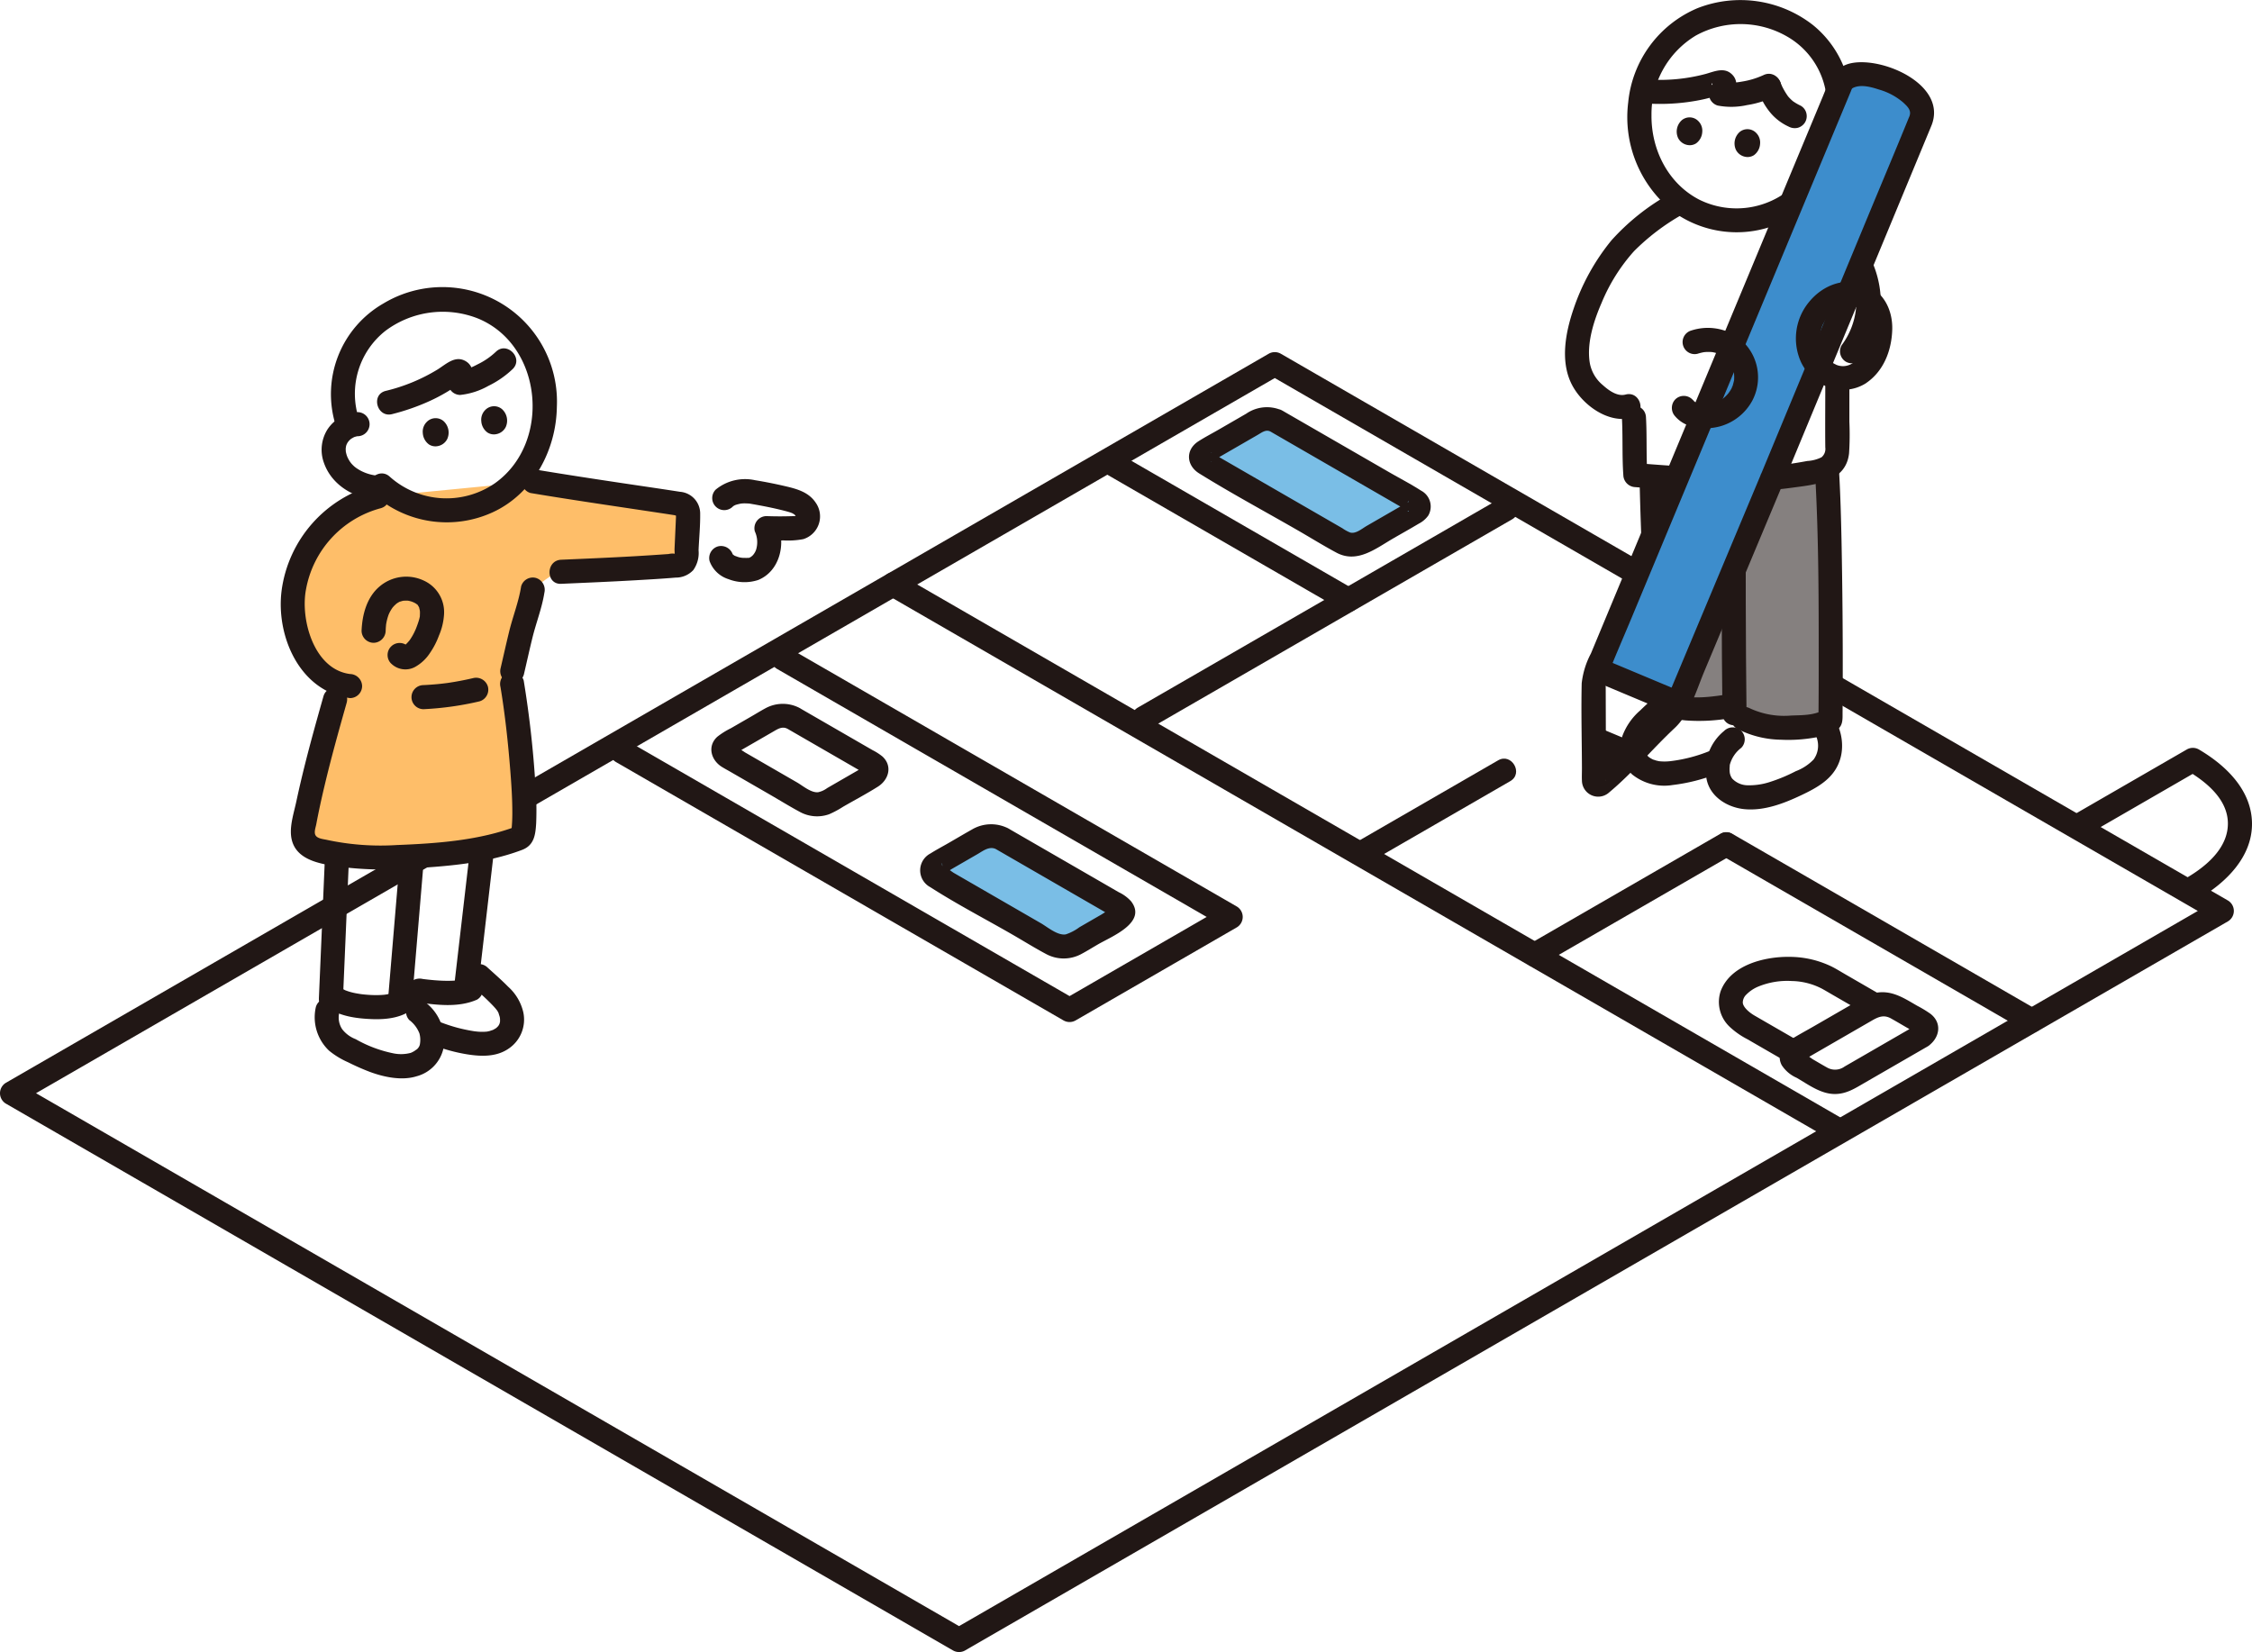 <svg xmlns="http://www.w3.org/2000/svg" width="373.982" height="274.361" viewBox="0 0 373.982 274.361"><defs><style>.a{fill:transparent;}.b{fill:#211715;}.c{fill:#7abee6;}.d{fill:#85807f;}.e{fill:#3d8dcc;}.f{fill:#febe69;}</style></defs><path class="a" d="M134,84.984a3.116,3.116,0,0,0-1.828-1.673,59.337,59.337,0,0,0-7.487-1.661c-1.026-.166-3.305-.043-4.411,1.068l-5.993,2.392a.479.479,0,0,1,.006.114c-.069,1.85-.227,4.922-.324,7.35a1.257,1.257,0,0,1-.052.311l5.866-.217c.4,1.346,2.428,2.159,4.834,1.951a3.969,3.969,0,0,0,2.8-2.562,5.9,5.9,0,0,0-.127-4.346c1.824.066,2.827.052,4.993-.012a1.812,1.812,0,0,0,1.886-1.569A2.317,2.317,0,0,0,134,84.984Z"/><path class="a" d="M158.209,271.753l1.06.612,209.716-121.08L211.7,60.475,1.983,181.555Q80.1,226.653,158.209,271.753Z"/><path class="b" d="M157.2,273.48l1.059.612a2.027,2.027,0,0,0,2.019,0l55.073-31.8,93.922-54.226,60.721-35.057a2.019,2.019,0,0,0,0-3.454L247.589,78.888l-34.882-20.14a2.027,2.027,0,0,0-2.019,0l-81.979,47.331L47.047,153.227.973,179.828a2.019,2.019,0,0,0,0,3.453l121.933,70.4,34.294,19.8c2.233,1.289,4.25-2.166,2.019-3.454l-121.933-70.4-34.294-19.8v3.453l81.98-47.33L166.633,88.8l46.074-26.6h-2.019l122.405,70.671,34.882,20.139v-3.454L262.55,210.426l-79.779,46.06-24.512,14.152h2.019l-1.059-.612C156.985,268.736,154.969,272.192,157.2,273.48Z"/><path class="c" d="M166.409,139.294l19.315,11.152a1.118,1.118,0,0,1,0,2.117l-7.256,4.189a4.05,4.05,0,0,1-3.667,0L155.486,145.6a1.117,1.117,0,0,1,0-2.117l7.256-4.19A4.057,4.057,0,0,1,166.409,139.294Z"/><path class="c" d="M211.956,69.922l23.028,13.3a.948.948,0,0,1,0,1.8l-8.822,5.093a3.434,3.434,0,0,1-3.112,0l-23.029-13.3a.949.949,0,0,1,0-1.8l8.822-5.093A3.436,3.436,0,0,1,211.956,69.922Z"/><path class="b" d="M129.085,111.111l58.231,33.62,16.065,9.275v-3.454L176.61,166.008h2.019l-58.025-33.5-16.271-9.394c-2.233-1.289-4.25,2.166-2.019,3.454l58.005,33.489,16.291,9.406a2.027,2.027,0,0,0,2.019,0L205.4,154.006a2.019,2.019,0,0,0,0-3.454l-58.232-33.62L131.1,107.657c-2.233-1.289-4.25,2.166-2.019,3.454Z"/><path class="b" d="M285.673,141.94q19.893,11.47,39.773,22.962l10.963,6.334c2.233,1.29,4.25-2.165,2.019-3.454q-20.365-11.765-40.733-23.525l-10-5.771c-2.234-1.288-4.251,2.167-2.019,3.454Z"/><path class="b" d="M227.436,143.218l23.373-13.494c2.229-1.287.217-4.745-2.019-3.454l-23.373,13.494c-2.228,1.287-.216,4.745,2.019,3.454Z"/><path class="b" d="M147.277,98.775l23.87,13.781,33.513,19.349,37,21.364,34.4,19.859,25.3,14.606,2.2,1.27c2.233,1.289,4.25-2.166,2.019-3.454l-23.871-13.782L248.194,152.42l-37-21.365-34.4-19.859L151.5,96.591l-2.2-1.27c-2.234-1.29-4.25,2.166-2.019,3.454Z"/><path class="b" d="M255.877,160.3q15.908-9.18,31.815-18.36c2.228-1.287.216-4.744-2.019-3.454q-15.908,9.182-31.815,18.36c-2.229,1.287-.217,4.745,2.019,3.454Z"/><path class="b" d="M249.1,82.79,200.929,110.6l-11.958,6.9c-2.229,1.287-.217,4.744,2.019,3.454l48.171-27.812,11.958-6.9c2.229-1.287.217-4.745-2.019-3.454Z"/><path class="b" d="M318.1,170.322l-7.617,4.4-4.165,2.405a2.674,2.674,0,0,1-2.875.176c-.781-.431-1.547-.893-2.319-1.339-.4-.232-1.265-.985-1.737-1-.022,0-.076-.078-.094-.072v.647q-.255.9.084.58c.015,0,.028-.023.042-.024.1-.008.26-.15.345-.2l1.55-.895,9.474-5.469c1.085-.627,2.01-1.08,3.246-.392.866.483,1.719.992,2.577,1.488.394.227.792.448,1.181.682a1.359,1.359,0,0,0,.271.156c.547.163.5-1.447.037-1.139-2.129,1.424-.129,4.891,2.019,3.454,1.963-1.313,2.5-3.83.474-5.409a18.951,18.951,0,0,0-2.22-1.346c-2.3-1.33-4.383-2.741-7.21-2.073a15.8,15.8,0,0,0-3.908,2l-5.974,3.449c-1.287.743-2.608,1.447-3.869,2.233-1.445.9-2.4,2.593-1.532,4.252a5.65,5.65,0,0,0,2.484,2.107c1.967,1.136,4,2.7,6.364,2.693,1.918-.005,3.353-.955,4.932-1.866l10.459-6.039C322.343,172.489,320.331,169.032,318.1,170.322Z"/><path class="b" d="M298.834,172.968,293.689,170c-.779-.45-1.562-.9-2.338-1.351-.9-.528-1.871-1.381-1.933-2.125a1.845,1.845,0,0,1,.587-1.346A5.964,5.964,0,0,1,292,163.84a12.679,12.679,0,0,1,5.576-.918,11.288,11.288,0,0,1,5.088,1.325c.558.313,1.108.64,1.661.96l5.959,3.44c2.233,1.289,4.25-2.166,2.019-3.454l-5.881-3.4c-.741-.427-1.472-.887-2.237-1.271a16.1,16.1,0,0,0-6.927-1.613c-4.185-.076-9.893,1.324-11.522,5.717a5.66,5.66,0,0,0,1.443,5.839,12.75,12.75,0,0,0,2.98,2.109l6.658,3.844c2.234,1.289,4.25-2.166,2.019-3.454Z"/><path class="b" d="M210.946,71.649l20.278,11.707,2.026,1.17a2.937,2.937,0,0,0,.558.322c.335.093-.026.291-.108-.2V83.584c.079-.477.448-.3.112-.2a2.456,2.456,0,0,0-.452.261l-1.929,1.114-4.479,2.586c-.746.43-1.795,1.355-2.73,1.094a6.174,6.174,0,0,1-1.3-.712l-16.736-9.662-3.7-2.137c-.36-.208-.715-.439-1.086-.627-.529-.268-.153-.27-.095.084v1.063c-.055.333-.455.364.083.091.376-.191.737-.426,1.1-.637l3.378-1.95,3.053-1.762c.6-.349,1.284-.9,2.025-.538,2.309,1.113,4.34-2.335,2.019-3.454a6.035,6.035,0,0,0-6,.5l-4.6,2.659c-1.111.642-2.267,1.238-3.346,1.932-2.185,1.407-2.02,4,.121,5.329,5.422,3.366,11.081,6.4,16.608,9.588,2.061,1.191,4.1,2.457,6.2,3.579,3.449,1.841,6.533-.7,9.424-2.369,1.422-.821,2.859-1.62,4.267-2.464A4.326,4.326,0,0,0,237.2,85.6a2.979,2.979,0,0,0-1.2-4.115c-1.721-1.108-3.567-2.059-5.338-3.082L212.965,68.195C210.732,66.905,208.715,70.36,210.946,71.649Z"/><path class="b" d="M165.4,141.021l11.486,6.632,6.555,3.784c.3.176.9.7,1.262.729.418.036.416-1.36-.008-1.318-.079.008-.183.119-.257.148a11.437,11.437,0,0,0-1.417.818l-3.774,2.179a7.882,7.882,0,0,1-2.253,1.179c-1.356.239-3.045-1.222-4.12-1.842L158.4,144.97c-.312-.179-1.452-1.108-1.821-1.051-.261.04-.079-1.708-.079.623,0,1.348-.163.593.2.556.379-.039.993-.574,1.318-.761l4.316-2.492c.917-.529,1.957-1.38,3.074-.824,2.3,1.145,4.326-2.3,2.019-3.453a6.252,6.252,0,0,0-6.01.187c-1.288.722-2.557,1.476-3.835,2.214-1.019.588-2.07,1.141-3.064,1.769a3.158,3.158,0,0,0-.02,5.6c4.431,2.852,9.179,5.3,13.742,7.934,1.823,1.053,3.623,2.177,5.482,3.165a6.147,6.147,0,0,0,5.772.041c.979-.512,1.922-1.11,2.878-1.662,2.271-1.311,8.185-3.635,5.456-7.143a6.469,6.469,0,0,0-2.038-1.5l-3-1.735-15.359-8.867C165.185,136.278,163.168,139.733,165.4,141.021Z"/><path class="b" d="M130.736,121.009l9.365,5.406,2.441,1.41c.213.123,1.007.769,1.26.727.024,0,.167-1.346-.028-1.371-.155-.02-.6.346-.732.423l-2.808,1.621-2.877,1.661a3.857,3.857,0,0,1-1.506.683c-1.172.112-2.548-1.085-3.488-1.628l-6.017-3.474-2.656-1.533a11.78,11.78,0,0,0-1.655-.956c-.054-.02-.107-.085-.164-.095-.488-.08.062,1.4-.035,1.407a2.106,2.106,0,0,0,.546-.315l2.954-1.7,3.182-1.838c.689-.4,1.394-.834,2.218-.423,2.3,1.145,4.326-2.3,2.019-3.454a6.013,6.013,0,0,0-5.588.038c-.79.421-1.555.9-2.33,1.346l-3.455,1.994a12.686,12.686,0,0,0-2.26,1.416c-1.695,1.548-1.051,3.858.719,4.982.477.3.982.567,1.47.849l6.594,3.806c1.639.947,3.258,1.95,4.926,2.845a5.944,5.944,0,0,0,4.853.39,15.929,15.929,0,0,0,2.324-1.246c1.923-1.11,3.906-2.155,5.785-3.34,1.8-1.134,2.463-3.419.758-5a8.776,8.776,0,0,0-1.625-1.049l-12.171-7.027C130.522,116.265,128.505,119.721,130.736,121.009Z"/><path class="b" d="M365.168,149.226c4.5-2.647,8.9-6.948,8.813-12.555-.087-5.506-4.374-9.586-8.813-12.2a2.02,2.02,0,0,0-2.019,0L344.7,135.123c-2.229,1.287-.217,4.745,2.019,3.454l18.445-10.65h-2.019c3.146,1.851,6.773,4.734,6.832,8.744.06,4.144-3.577,7.184-6.832,9.1-2.216,1.306-.206,4.765,2.019,3.454Z"/><path class="b" d="M183.852,78.816l39.057,22.549c2.233,1.29,4.25-2.165,2.019-3.453l-39.057-22.55c-2.233-1.289-4.25,2.166-2.019,3.454Z"/><path class="a" d="M293.714,120.683a12.09,12.09,0,0,1-6.873-3.346c-3.615.541-7.648.7-10.2-.554-1.311,1.169-4.174,3.7-4.826,4.9a4.79,4.79,0,0,0-.329,4.278,4.645,4.645,0,0,0,3.243,2.342,10.691,10.691,0,0,0,4.113-.088,27.555,27.555,0,0,0,5.982-1.717l.576-.232a2.916,2.916,0,0,0-.086.327,6.264,6.264,0,0,0,.188,2.887,4.4,4.4,0,0,0,2.685,2.529,8.453,8.453,0,0,0,4.7.163,25.348,25.348,0,0,0,6.641-2.524,7.75,7.75,0,0,0,3.55-2.8,5.762,5.762,0,0,0,.691-4.321,6.45,6.45,0,0,0-1.09-2.386,11.1,11.1,0,0,1-2.165.463A28.8,28.8,0,0,1,293.714,120.683Z"/><path class="b" d="M275.544,115.078c-1.061.959-2.136,1.9-3.158,2.9a10.449,10.449,0,0,0-2.924,4.147,6.09,6.09,0,0,0,1.562,6.47,8.512,8.512,0,0,0,6.731,1.777,29.723,29.723,0,0,0,7.6-1.951,2.062,2.062,0,0,0,1.4-2.46,2.013,2.013,0,0,0-2.46-1.4,25.174,25.174,0,0,1-6.9,1.847,8.465,8.465,0,0,1-1.942,0c.13.021-.357-.085-.379-.091-.073-.019-.76-.26-.458-.129a5.5,5.5,0,0,1-.693-.384c-.194-.136-.216-.15-.065-.044-.1-.085-.193-.175-.284-.269-.153-.178-.173-.193-.058-.046a3.527,3.527,0,0,1-.207-.331q-.156-.306-.049-.087a3.7,3.7,0,0,1-.113-.4q-.072-.364-.015-.089c-.008-.14-.01-.281,0-.421q.033-.37-.009-.1c.024-.141.052-.28.087-.419a2.581,2.581,0,0,1,.44-1.077c.074-.118.405-.5.029-.063.088-.1.173-.211.262-.314.275-.316.565-.619.859-.917,1.145-1.161,2.374-2.234,3.582-3.327a2,2,0,0,0-2.828-2.828Z"/><path class="b" d="M286.341,121.37a8.3,8.3,0,0,0-2.941,7.99c.571,2.987,3.5,4.767,6.346,5.025,3.257.3,6.535-.97,9.418-2.339,2.923-1.388,5.694-2.96,6.529-6.345.763-3.089-.5-7.232-3.678-8.434a2.017,2.017,0,0,0-2.46,1.4,2.044,2.044,0,0,0,1.4,2.46c-.364-.137.049.1.164.244.015.02.21.343.248.412a4.093,4.093,0,0,1,.477,1.278,3.888,3.888,0,0,1-.663,3.071,8.053,8.053,0,0,1-2.962,1.942A27.08,27.08,0,0,1,294,129.84a11.053,11.053,0,0,1-3.954.568,3.569,3.569,0,0,1-2.393-1.114,2.307,2.307,0,0,1-.4-1,6.074,6.074,0,0,1-.03-.648c0-.1.065-.786.015-.526a5.194,5.194,0,0,1,1.927-2.925,2.017,2.017,0,0,0,0-2.828,2.041,2.041,0,0,0-2.828,0Z"/><path class="d" d="M292.835,79.5q-.543.037-1.1.068a136.869,136.869,0,0,1-17.471-.451c.008.2.01.311.01.311.184,9,1.092,29.476,1.5,36.829,2.425,1.822,7.01,1.689,11.067,1.082,4.167,3.964,8.759,3.738,13.674,3.266a8.922,8.922,0,0,0,3.458-1.053c.123-9.827.014-31.99-.591-41.621A70.678,70.678,0,0,1,292.835,79.5Z"/><path class="a" d="M278.325,33.92c-4.027,2.416-7.743,5.1-10.271,8.668a34.661,34.661,0,0,0-5.687,12.4c-.536,2.539-.776,5.354.288,7.657a9.182,9.182,0,0,0,2.948,3.408c1.649,1.239,3.7,2.17,5.55,1.1.513,4.461.131,7.876.428,11.746a153.523,153.523,0,0,0,20.155.667,68.827,68.827,0,0,0,10.557-1.4,3.543,3.543,0,0,0,2.826-3.465V60.981c4.7-4.1,6.348-9.926,4.537-15.115a20.859,20.859,0,0,0-2.335-4.949,16.4,16.4,0,0,0-2.652-2.968,19.229,19.229,0,0,0-6.9-3.612Z"/><path class="a" d="M304.678,22.113a15,15,0,0,0-5.434-16.845C292.216.275,282.283.962,276.508,7.531c-5.739,6.53-5.638,17.271.089,23.752a15.691,15.691,0,0,0,22.5,1.186"/><path class="a" d="M304.742,12.9a14.687,14.687,0,0,0-5.5-7.635C292.216.275,282.283.962,276.508,7.531a17.138,17.138,0,0,0-3.794,7.593,30.2,30.2,0,0,0,12.774-1.452.85.85,0,0,1,.68.059c.5.28-.1,1.368-.385,1.865,1.757.5,6.038-.3,7.974-1.344,1.072,2.673,2.16,4.049,4.28,5.041l6.641,2.82A15.059,15.059,0,0,0,304.742,12.9Z"/><path class="b" d="M285.9,81.181c0,12.45-.009,24.9.141,37.351.031,2.572,4.031,2.579,4,0-.15-12.449-.141-24.9-.141-37.351,0-2.574-4-2.578-4,0Z"/><path class="b" d="M272.275,79.426c.135,6.463.408,12.924.681,19.383q.214,5.115.456,10.23.1,2.117.205,4.231a12.584,12.584,0,0,0,.329,3.755c.781,1.941,4.191,2.432,5.976,2.617a30.194,30.194,0,0,0,7.443-.375,2.013,2.013,0,0,0,1.4-2.46,2.052,2.052,0,0,0-2.46-1.4c-2.962.429-6.915.951-9.519-.882l.991,1.727c-.675-12.263-1.243-24.551-1.5-36.829-.054-2.571-4.054-2.579-4,0Z"/><path class="b" d="M288.578,121.081a16.4,16.4,0,0,0,7.152,1.767,25.406,25.406,0,0,0,6.859-.6,6.758,6.758,0,0,0,2.6-1.126c.907-.75.792-1.8.8-2.859q.024-2.41.028-4.822.03-11.788-.2-23.577c-.082-3.807-.18-7.617-.4-11.42-.147-2.559-4.148-2.576-4,0,.635,11.02.613,22.1.607,33.132,0,2.658-.012,5.317-.045,7.975l.991-1.727c-1.624,1-3.667.936-5.52,1.009a13.467,13.467,0,0,1-6.847-1.2c-2.285-1.176-4.311,2.274-2.019,3.454Z"/><path class="b" d="M297.237,36.265a14.72,14.72,0,0,1,9.855,8.433,12.271,12.271,0,0,1-1.261,12.642,2.017,2.017,0,0,0,.718,2.737,2.044,2.044,0,0,0,2.736-.718,16.324,16.324,0,0,0,3.032-8.045,16.99,16.99,0,0,0-1.622-8.285A18.66,18.66,0,0,0,298.3,32.408c-2.486-.678-3.548,3.179-1.063,3.857Z"/><path class="b" d="M277.316,32.193a37.563,37.563,0,0,0-9.706,7.72,36.293,36.293,0,0,0-6.275,11.333c-1.323,3.85-2.251,8.578-.407,12.411,1.676,3.485,6.107,6.776,10.089,5.725,2.487-.655,1.432-4.515-1.063-3.857-1.389.367-2.815-.7-3.8-1.587A6.184,6.184,0,0,1,264,60.206c-.513-3.272.691-6.968,1.979-9.928a29.888,29.888,0,0,1,5.392-8.58,36.924,36.924,0,0,1,7.968-6.051c2.2-1.329.193-4.789-2.019-3.454Z"/><path class="b" d="M269.34,69.276c.184,3.206.016,6.42.241,9.623a2.061,2.061,0,0,0,2,2c8.637.7,17.325,1.28,25.948.105,3.821-.521,9-.884,9.538-5.708a47.739,47.739,0,0,0,.052-5.256V63.891c0-2.574-4-2.578-4,0,0,3.468-.036,6.939,0,10.407a1.8,1.8,0,0,1-.632,1.646,6.145,6.145,0,0,1-2.364.615c-1.039.194-2.081.37-3.128.515a80.429,80.429,0,0,1-13.073.576c-4.123-.1-8.232-.42-12.341-.751l2,2c-.225-3.2-.057-6.417-.241-9.623-.147-2.559-4.148-2.576-4,0Z"/><path class="b" d="M306.607,22.644a17.12,17.12,0,0,0-5.566-18.509,19.574,19.574,0,0,0-19.126-2.784,18.949,18.949,0,0,0-11.522,15.634,19.93,19.93,0,0,0,7.844,18.435,17.973,17.973,0,0,0,22.276-1.537c1.887-1.759-.946-4.583-2.829-2.829a13.956,13.956,0,0,1-15.5,2.1c-5.2-2.69-8-8.35-7.926-14.08A15.22,15.22,0,0,1,281.6,5.917a15.452,15.452,0,0,1,15.127.12,13.152,13.152,0,0,1,6.019,15.544c-.786,2.458,3.074,3.51,3.857,1.063Z"/><path class="b" d="M303.005,24.433c.448.031-.355-.108.045,0,.141.039.283.067.423.111.092.03.183.063.274.1l-.211-.083c.086-.014.3.159.384.211s.164.105.243.161l-.172-.135a1.374,1.374,0,0,1,.326.3,1.546,1.546,0,0,1,.294.326c-.211-.43-.042-.034.023.074a1.21,1.21,0,0,1,.206.388c-.1-.254-.117-.276-.04-.068l.043.141a1.339,1.339,0,0,1,.1.435c.056-.482-.021-.064-.018.079s-.011.308-.016.463c-.014.449.1-.318-.018.083-.042.151-.07.3-.116.456-.016.055-.226.609-.116.355s-.111.213-.139.265q-.114.211-.243.413c-.032.049-.332.465-.168.255s-.165.183-.2.225c-.108.116-.22.228-.338.336-.041.038-.426.35-.229.2s-.231.154-.279.186c-.144.093-.289.182-.438.266s-.3.165-.456.242c-.054.026-.537.233-.314.147s-.274.095-.329.114c-.165.056-.33.107-.5.154-.334.093-.669.151-1.007.223-.15.024-.112.02.111-.012-.083.01-.167.018-.251.024-.193.017-.387.025-.581.03a2,2,0,0,0,0,4c3.967-.1,7.918-2.26,9.262-6.138a6.285,6.285,0,0,0-.587-5.468,6.421,6.421,0,0,0-4.964-2.858,2.01,2.01,0,0,0-2,2,2.048,2.048,0,0,0,2,2Z"/><path class="b" d="M282.687,21.927a2.5,2.5,0,0,1-1.019,1.881,1.946,1.946,0,0,1-1.43.271,2.179,2.179,0,0,1-1.574-1.186,2.551,2.551,0,0,1,.63-2.934,2.019,2.019,0,0,1,2.744.152A2.247,2.247,0,0,1,282.687,21.927Z"/><path class="b" d="M292.291,23.888a2.5,2.5,0,0,1-1.019,1.882,1.946,1.946,0,0,1-1.431.27,2.178,2.178,0,0,1-1.574-1.185,2.55,2.55,0,0,1,.631-2.934,2.017,2.017,0,0,1,2.743.151A2.249,2.249,0,0,1,292.291,23.888Z"/><path class="b" d="M291.871,14.912a20.487,20.487,0,0,0,1,2.17,11.255,11.255,0,0,0,1.228,1.75,8.684,8.684,0,0,0,2.926,2.188,2.153,2.153,0,0,0,1.541.2,2.046,2.046,0,0,0,1.2-.919,2.02,2.02,0,0,0,.2-1.542,1.966,1.966,0,0,0-.919-1.2,8.33,8.33,0,0,1-1.512-.906l.405.312a6.9,6.9,0,0,1-1.22-1.23l.313.4A11.852,11.852,0,0,1,295.62,13.6l.2.478c-.032-.075-.063-.15-.094-.225a2.206,2.206,0,0,0-.919-1.2,2.044,2.044,0,0,0-1.541-.2,2.017,2.017,0,0,0-1.195.919,1.929,1.929,0,0,0-.2,1.541Z"/><path class="b" d="M292.79,12.5a13.575,13.575,0,0,1-3.449,1.04,12.223,12.223,0,0,1-1.706.2,4.437,4.437,0,0,1-1.32-.068l1.195,2.938c.709-1.267,1.365-2.951.19-4.183-1.3-1.366-2.976-.556-4.476-.141a29.487,29.487,0,0,1-9.572.914c-2.572-.142-2.564,3.858,0,4a34.477,34.477,0,0,0,6.511-.233c1.036-.139,2.064-.314,3.081-.555q.7-.166,1.391-.367.435-.128.865-.267c.116-.037.232-.075.346-.115q.447-.135-.21,0l-.882-.514.117.107-.514-.883c-.286-.7.139-.561,0-.352-.115.176-.2.386-.3.57a2.022,2.022,0,0,0,1.195,2.938,12.024,12.024,0,0,0,4.882-.079,15.626,15.626,0,0,0,4.676-1.491c2.278-1.2.259-4.654-2.019-3.454Z"/><path class="a" d="M294.27,79.533l24.785-59.774c.706-1.684-.432-3.085-1.771-4.326a15,15,0,0,0-7.316-3.065c-1.818-.166-3.62.088-4.326,1.771l-40.7,97.771a3.539,3.539,0,0,0-.272,1.51l.045,16.3a.66.66,0,0,0,1.1.463c3.634-3.3,7.805-7.881,11.458-11.226a4.713,4.713,0,0,0,1.171-1.65Z"/><path class="e" d="M307.911,12.425a2.861,2.861,0,0,0-2.269,1.714l-40.4,97.035,13.415,5.62,15.61-37.261,24.785-59.774c.706-1.684-.432-3.085-1.771-4.326a15,15,0,0,0-7.316-3.065A7.466,7.466,0,0,0,307.911,12.425Z"/><path class="b" d="M264.707,128.439l-.016-5.792,6.2,2.6c-1.735,1.753-3.458,3.474-5.074,4.942a.66.66,0,0,1-1.1-.463Z"/><path class="b" d="M271.1,123.181l-5.5-2.3a2.005,2.005,0,0,0-1.541.2,2,2,0,0,0-.717,2.736l.312.405a2,2,0,0,0,.883.514l5.5,2.3a2,2,0,0,0,1.542-.2,2,2,0,0,0,.717-2.737l-.313-.4a1.992,1.992,0,0,0-.882-.515Z"/><path class="b" d="M296.2,80.065l7.854-18.94L317.165,29.5l3.558-8.582c2.791-6.732-7.865-11.489-13.226-10.44-3.013.589-3.791,3.148-4.8,5.575l-3.577,8.592-12.031,28.9-13.61,32.69L264.2,108.524a13.768,13.768,0,0,0-1.532,4.941c-.11,4.714.026,9.446.039,14.161,0,.675-.033,1.36,0,2.034a2.7,2.7,0,0,0,4.52,1.939c3.889-3.244,7.179-7.229,10.876-10.688,2.547-2.382,3.6-6.254,4.923-9.411L295.3,82.2l.894-2.133a2.011,2.011,0,0,0-1.4-2.46,2.051,2.051,0,0,0-2.46,1.4l-6.854,16.36-8.615,20.563c-.611,1.46-1.5,2.049-2.778,3.287-1.658,1.6-3.271,3.258-4.9,4.9q-1.138,1.147-2.289,2.283-.594.582-1.2,1.156l-.442.418c-.145.137-.29.272-.437.407-.189.158-.195.177-.016.056h1.063l.043.019.718.718c.129.178.03.817.068.318.017-.218,0-.446,0-.665l-.007-2.432-.018-6.794-.015-5.444a4.641,4.641,0,0,1,.249-1.828c1.315-3.339,2.761-6.632,4.14-9.944l8.824-21.195L290.66,55.291l9.853-23.668L306.725,16.7l.647-1.554a3.828,3.828,0,0,1,.156-.374c.014-.026.019-.06.035-.085-.126.187,0,0,.12-.067,1.307-.668,3.043-.177,4.358.252a10.637,10.637,0,0,1,3.981,2.118c.7.654,1.435,1.29,1.087,2.277-.049.141-.116.277-.172.416-2.168,5.325-4.405,10.623-6.607,15.934L299.794,61.028l-7.086,17.089-.367.885a2.012,2.012,0,0,0,1.4,2.46A2.051,2.051,0,0,0,296.2,80.065Z"/><path class="b" d="M265.853,113.58l12.456,5.218a2,2,0,0,0,2.46-1.4,2.063,2.063,0,0,0-1.4-2.46l-12.456-5.218a2,2,0,0,0-2.46,1.4,2.063,2.063,0,0,0,1.4,2.46Z"/><path class="a" d="M308.722,62c2.156-1.345,3.053-3.617,3.405-6.028.395-2.7-.068-6.145-4-7.128a5.606,5.606,0,0,0-4.1.764,7.68,7.68,0,0,0-3.773,7.45c.266,3.2,3.288,6.143,6.47,5.678A5.151,5.151,0,0,0,308.722,62Z"/><path class="b" d="M309.732,63.73c3.041-1.967,4.407-5.48,4.506-9,.084-3.037-1.258-6.02-4.146-7.293-3.516-1.55-7.306-.188-9.672,2.716a9.5,9.5,0,0,0-1.324,10c1.895,3.972,6.737,5.9,10.636,3.577,2.21-1.315.2-4.774-2.019-3.454a2.862,2.862,0,0,1-2.906.244c.323.126-.055-.036-.132-.077-.142-.075-.282-.156-.417-.242-.109-.07-.218-.143-.321-.22.242.181-.017-.02-.052-.054-.238-.23-.471-.452-.688-.7-.033-.038-.213-.3-.05-.064-.113-.164-.222-.329-.322-.5a3.489,3.489,0,0,1-.521-1.353c-.028-.126-.056-.258-.073-.387.047.367.01-.08,0-.17a9,9,0,0,1,.01-1.1c.01-.128.02-.259.038-.386-.053.377.017-.03.037-.123a7.244,7.244,0,0,1,.217-.8c.038-.116.08-.231.124-.344-.135.347.012-.021.058-.105.161-.3.332-.579.51-.866.032-.051.224-.3.018-.041.077-.1.159-.194.241-.287a8.662,8.662,0,0,1,.673-.682,5.111,5.111,0,0,1,1.346-.946c.329-.169-.391.1.217-.092.135-.042.269-.085.406-.12-.048.012.617-.128.341-.083s.357-.029.324-.027c.242-.012.481,0,.722.01-.429-.015-.128-.026.007.009.19.049.379.1.566.159.083.027.48.186.155.043.112.049.222.1.329.162s.206.114.305.177c0,0,.447.322.212.136s.168.16.169.162c.076.073.145.156.221.228.251.238.032.028-.018-.043.089.124.174.251.252.383.065.109.12.222.18.333s.144.432.009.008c.069.216.144.427.2.649.034.135.136.83.078.287.027.251.049.5.056.755.008.275,0,.551-.013.827-.009.141-.117.995-.026.417a13.476,13.476,0,0,1-.452,2.014,5.307,5.307,0,0,1-2.034,2.819A2.044,2.044,0,0,0,307,63.012,2.022,2.022,0,0,0,309.732,63.73Z"/><path class="a" d="M281.44,56.8c7.44-2.29,11.964,6.92,5.395,11.357-1.96,1.193-5.565,1.547-7.2-.423"/><path class="b" d="M281.972,58.73c.232-.069.465-.133.7-.184.092-.02.184-.038.276-.055l.136-.023c.18-.028.181-.028,0,0l-.132.019c.088-.009.177-.017.266-.024s.174-.011.262-.014c.212-.007.426,0,.638.007.1.006.209.025.311.025.28,0-.519-.1-.107-.013.176.036.352.068.526.114s.339.095.5.154a1.245,1.245,0,0,0,.217.081c-.462-.057-.228-.1-.008.009.306.152.572.353.865.524.223.131-.379-.342-.1-.075.053.051.114.1.168.145.151.134.3.276.432.424.081.087.285.255.32.375-.059-.2-.237-.335-.116-.142.048.078.1.151.152.227.088.138.172.279.249.423.043.08.081.163.124.243.205.386-.087-.266-.026-.078a10.3,10.3,0,0,1,.3.991c.017.077.123.376.078.432.03-.037-.043-.533-.029-.149,0,.11.015.22.018.331,0,.166,0,.333-.008.5,0,.092-.022.187-.023.279,0,.267.114-.53.019-.142s-.177.74-.3,1.108c-.062.185-.143.111.068-.15a1.354,1.354,0,0,0-.1.217c-.088.182-.186.36-.292.533s-.219.308-.314.468c-.14.237.326-.369.034-.049-.089.1-.172.2-.263.3q-.186.2-.386.384c-.085.078-.686.551-.253.234a5.662,5.662,0,0,1-.528.355c-.095.054-.191.1-.289.151l-.12.057c-.2.088-.164.074.1-.042-.081.119-.522.182-.669.223-.259.073-.519.123-.781.177l-.073.012q-.337.051.093-.012a1.262,1.262,0,0,1-.443.033,6.931,6.931,0,0,1-.735-.005c-.033,0-.514-.046-.169-.007.325.036-.164-.037-.229-.051-.116-.026-.23-.056-.343-.09l-.134-.042q-.309-.114.088.051c-.2-.019-.43-.23-.6-.33-.349-.206.143.218.028.018a2.958,2.958,0,0,0-.335-.348,2.01,2.01,0,0,0-2.828,0,2.05,2.05,0,0,0,0,2.829c1.783,2.061,4.9,2.309,7.386,1.66a8.739,8.739,0,0,0,5.4-4.272,8.285,8.285,0,0,0-2.88-10.865,8.836,8.836,0,0,0-7.22-.8,2,2,0,1,0,1.064,3.857Z"/><path class="a" d="M63.314,142.4c2.867-.011,5.843-.224,9.013-.477a72.962,72.962,0,0,0,7.76-1.067L77.8,160.513l1.757,1.593c1.033.937,4.162,3.648,4.829,4.872A4.5,4.5,0,0,1,84.7,171a4.36,4.36,0,0,1-3.045,2.2,10.049,10.049,0,0,1-3.862-.082,25.963,25.963,0,0,1-5.616-1.612l-.54-.218a3.063,3.063,0,0,1,.08.306,5.876,5.876,0,0,1-.177,2.711,4.129,4.129,0,0,1-2.523,2.376,3.584,3.584,0,0,1-.99.271c-3.937.483-7.328-1.32-10.623-2.975a5.591,5.591,0,0,1-2.5-2.382c-.891-1.729-.885-3.273.042-5.583q.519-12.073,1.036-24.144A42.884,42.884,0,0,0,63.314,142.4Z"/><path class="b" d="M77.911,142.363l-2.434,20.942a2.012,2.012,0,0,0,2,2,2.049,2.049,0,0,0,2-2l2.434-20.942a2.012,2.012,0,0,0-2-2,2.047,2.047,0,0,0-2,2Z"/><path class="b" d="M66.238,144.541l-1.725,20.551a2.016,2.016,0,0,0,2,2,2.04,2.04,0,0,0,2-2l1.725-20.551a2.016,2.016,0,0,0-2-2,2.041,2.041,0,0,0-2,2Z"/><path class="b" d="M53.957,142.454l-1,23.346c-.11,2.574,3.89,2.569,4,0l1-23.346c.111-2.574-3.89-2.569-4,0Z"/><path class="b" d="M78.144,163.52c1.135,1.027,2.289,2.034,3.364,3.124.276.28.548.565.806.862.047.054.182.264.247.294q-.287-.377-.106-.133c.039.055.077.11.114.167a3.678,3.678,0,0,1,.27.512c-.124-.291.113.4.131.471.032.13.059.26.081.393q-.045-.3-.013.062c.005.132,0,.264,0,.4q.06-.308-.01.052a3.312,3.312,0,0,1-.106.378q.118-.251-.033.053a3.422,3.422,0,0,1-.194.31q.19-.243-.036.019c-.085.088-.174.172-.266.253.166-.12.154-.112-.037.021a5.972,5.972,0,0,1-.65.361c.359-.16-.325.089-.4.109-.056.014-.59.122-.323.081a8.363,8.363,0,0,1-1.824,0q-.379-.048-.153-.01c-.151-.021-.3-.045-.453-.07-.3-.049-.6-.1-.9-.162-.563-.111-1.123-.237-1.678-.384a28.308,28.308,0,0,1-3.266-1.1,2.006,2.006,0,0,0-2.46,1.4,2.06,2.06,0,0,0,1.4,2.46A27.784,27.784,0,0,0,77.6,175.1c2.275.362,4.767.446,6.773-.89a5.811,5.811,0,0,0,2.538-6.061,8.148,8.148,0,0,0-2.516-4.274c-1.091-1.112-2.265-2.136-3.419-3.18a2,2,0,1,0-2.829,2.828Z"/><path class="b" d="M68.007,169.428a5.077,5.077,0,0,1,1.65,2.207,4.146,4.146,0,0,1,.057,1.879,1.56,1.56,0,0,1-.579.824c.2-.178-.238.158-.291.189a4.138,4.138,0,0,1-.616.321,6.276,6.276,0,0,1-2.821.1,21.1,21.1,0,0,1-6.346-2.373,5.174,5.174,0,0,1-2.228-1.642,3.508,3.508,0,0,1-.52-2.626,2.054,2.054,0,0,0-1.4-2.461,2.019,2.019,0,0,0-2.46,1.4,7.633,7.633,0,0,0,2.189,7.239,13.583,13.583,0,0,0,3.184,1.939,38.4,38.4,0,0,0,3.56,1.574c2.345.877,5.334,1.514,7.793.744a6.194,6.194,0,0,0,4.464-4.633,7.933,7.933,0,0,0-2.81-7.5,2.054,2.054,0,0,0-2.829,0,2.017,2.017,0,0,0,0,2.828Z"/><path class="f" d="M62.665,82.481A21.4,21.4,0,0,0,54.986,86.5a18.246,18.246,0,0,0-2.952,3.3,23.214,23.214,0,0,0-2.6,5.508A16.378,16.378,0,0,0,51.614,109.9a9.789,9.789,0,0,0,4.762,3.666c-2,7.1-4.559,15.777-6.04,24.207a2.9,2.9,0,0,0,2.031,3.272c6.316,1.831,12.618,1.466,19.96.879,2.76-.221,9.51-1,14.179-2.842,1.51-1.407-.305-18.6-1.465-25.525l-.191-1.139.216-.923c.341-1.459,1.6-7.141,2.087-8.557a30.677,30.677,0,0,0,1.319-5.022s3.331-2.892,4.716-2.954c6.855-.307,11.656-.48,19.5-1.069a1.414,1.414,0,0,0,1.275-1.315c.1-2.428.255-5.5.324-7.35a1.476,1.476,0,0,0-1.246-1.517c-4.636-.736-16.095-2.368-24.39-3.757Z"/><path class="a" d="M82.531,52.283a17.638,17.638,0,0,0-19.352.8A15.172,15.172,0,0,0,57.928,70.8a4.231,4.231,0,0,0-2.46,3.11A5.82,5.82,0,0,0,57.682,79.1a9.17,9.17,0,0,0,6.1,1.908,15.875,15.875,0,0,0,22.3-1.614c5.792-6.555,5.895-17.418.09-24.022A16.247,16.247,0,0,0,82.531,52.283Z"/><path class="a" d="M57.652,60.7a14.846,14.846,0,0,1,5.527-7.618c7.108-5.05,17.155-4.355,23,2.289q.453.516.858,1.064l-3.29,3.419c-1.532,1.593-5.47,3.681-7.329,3.732.122-.565.375-1.8-.19-1.918a.862.862,0,0,0-.674.148,30.229,30.229,0,0,1-10.971,5.032l-5.2,3.594a3.971,3.971,0,0,0-1.447.358A15.2,15.2,0,0,1,57.652,60.7Z"/><path class="b" d="M59.612,69.587a13.308,13.308,0,0,1,4.427-14.669,15.891,15.891,0,0,1,15.373-2.01c10.764,4.471,12.176,20.627,2.81,27.321a14.139,14.139,0,0,1-17.481-1.051c-1.882-1.754-4.717,1.069-2.829,2.828a18.281,18.281,0,0,0,19.912,3.069c6.7-3.076,10.547-10.314,10.652-17.5A19.022,19.022,0,0,0,63.67,50.4,17.354,17.354,0,0,0,55.755,70.65c.781,2.442,4.644,1.4,3.857-1.063Z"/><path class="b" d="M59.376,68.442a6.46,6.46,0,0,0-4.96,2.818,6.348,6.348,0,0,0-.633,5.575c1.356,3.911,5.345,6.092,9.345,6.191a2,2,0,0,0,0-4,7.56,7.56,0,0,1-3.3-.893,9.154,9.154,0,0,1-.87-.555c.343.245-.036-.035-.108-.1q-.18-.16-.346-.335c-.112-.117-.216-.24-.32-.363.29.345-.013-.03-.07-.117-.089-.136-.173-.274-.252-.416-.027-.05-.288-.591-.18-.341s-.077-.23-.095-.286c-.048-.152-.089-.305-.124-.46-.018-.077-.034-.155-.047-.233q.042.371.018.143c-.007-.156-.023-.311-.023-.467,0-.061.016-.586,0-.277s.044-.185.062-.255.175-.536.069-.254.094-.169.127-.226.294-.474.132-.228.131-.143.178-.192c.1-.107.218-.2.325-.3s.074-.065-.113.085c.06-.043.121-.084.184-.123.124-.08.262-.14.385-.22q.2-.1-.142.049c.068-.028.137-.053.207-.076a3.947,3.947,0,0,1,.425-.12c.524-.118-.294.009.124-.02a2,2,0,0,0,0-4Z"/><path class="b" d="M79.925,69.93a2.524,2.524,0,0,0,1.03,1.9,1.965,1.965,0,0,0,1.447.274,2.2,2.2,0,0,0,1.592-1.2,2.577,2.577,0,0,0-.638-2.967,2.04,2.04,0,0,0-2.774.152A2.276,2.276,0,0,0,79.925,69.93Z"/><path class="b" d="M70.212,71.914a2.528,2.528,0,0,0,1.03,1.9,1.972,1.972,0,0,0,1.448.274,2.2,2.2,0,0,0,1.591-1.2,2.58,2.58,0,0,0-.637-2.968,2.041,2.041,0,0,0-2.775.153A2.276,2.276,0,0,0,70.212,71.914Z"/><path class="b" d="M82.328,58.44a11.931,11.931,0,0,1-3.017,2.068,12.414,12.414,0,0,1-1.66.749c-.282.1-.568.19-.859.261-.129.032-.259.06-.39.083.23-.027.233-.032.011-.015l1.928,2.531c.3-1.426.481-3.237-.974-4.116-1.749-1.058-3.279.47-4.669,1.34a29.854,29.854,0,0,1-8.652,3.578c-2.5.627-1.438,4.485,1.064,3.857a36.389,36.389,0,0,0,6.284-2.195A28.788,28.788,0,0,0,74.043,65.2q.679-.4,1.338-.837c.221-.147.44-.3.657-.449l.261-.185q.553-.349-.076-.064L75.214,63.4q-.654-1.7-.64-.933c-.011.137,0,.143.02.017-.051.186-.07.386-.11.575a2.023,2.023,0,0,0,1.929,2.532,12.033,12.033,0,0,0,4.676-1.5,15.86,15.86,0,0,0,4.068-2.819c1.818-1.826-1.009-4.656-2.829-2.828Z"/><path class="b" d="M83.112,114.085c.769,4.629,1.271,9.314,1.639,13.99.182,2.308.333,4.626.329,6.942,0,.8-.029,1.592-.1,2.386-.043.49.079-.338-.008.066-.026.123-.057.25-.076.375-.057.381-.106.134-.024.15q.12-.267.029-.086-.163.254.19-.244l.882-.514c-6.309,2.433-13.394,2.927-20.091,3.189a42.45,42.45,0,0,1-11.542-.846c-.568-.136-1.555-.193-1.913-.73-.335-.5-.01-1.326.09-1.854.411-2.179.884-4.346,1.4-6.5,1.09-4.595,2.364-9.143,3.649-13.687.7-2.481-3.157-3.54-3.857-1.063-1.07,3.784-2.133,7.57-3.088,11.385-.5,2-.971,4-1.4,6.014-.379,1.79-1.072,3.858-.887,5.7.408,4.062,4.758,4.716,8.044,5.182a57.029,57.029,0,0,0,11.3.317c6.333-.361,13.047-.841,19.026-3.114,2.011-.764,2.221-2.512,2.336-4.437a53.212,53.212,0,0,0-.134-6.5,171.07,171.07,0,0,0-1.934-17.178,2.015,2.015,0,0,0-2.46-1.4,2.047,2.047,0,0,0-1.4,2.46Z"/><path class="a" d="M66.364,108.774a1.262,1.262,0,0,0,1.143.4,2.766,2.766,0,0,0,1.109-.576,10.57,10.57,0,0,0,2.807-4.84,5.758,5.758,0,0,0,.279-2.537,3.715,3.715,0,0,0-.788-2.007,4.858,4.858,0,0,0-5.882-.827,6,6,0,0,0-2.283,2.791,10.044,10.044,0,0,0-.7,3.574"/><path class="b" d="M64.949,110.188a3.372,3.372,0,0,0,3.949.591,7.047,7.047,0,0,0,2.517-2.355,12.926,12.926,0,0,0,1.475-2.859,10.5,10.5,0,0,0,.845-3.454,5.754,5.754,0,0,0-3.307-5.666,6.833,6.833,0,0,0-7.374.936c-2.142,1.8-2.9,4.684-3.008,7.372a2.015,2.015,0,0,0,2,2,2.041,2.041,0,0,0,2-2c.008-.2.017-.407.033-.61.007-.088.057-.584.018-.279a8.59,8.59,0,0,1,.306-1.389c.059-.194.128-.385.2-.576-.107.288.048-.092.1-.186.079-.155.165-.308.257-.457.045-.075.093-.148.142-.221.021-.032.237-.321.1-.15-.115.145.185-.2.24-.26.121-.125.258-.234.378-.359.152-.156-.03.02-.064.043.072-.049.143-.1.216-.147a3.643,3.643,0,0,1,.555-.3c-.347.144.2-.036.294-.059s.178-.037.266-.057c-.041.01-.31.014-.081.016.182,0,.364-.019.547-.013.091,0,.182.013.273.016-.2-.006-.175-.035.012.006s.355.081.529.137c.108.034.493.218.216.072.163.086.327.165.484.26.074.046.145.1.219.143.23.135-.248-.071-.024-.01.039.01.3.281.088.068-.17-.173-.013-.018.02.037.075.125.149.25.222.376.175.308-.07-.293.016.066.045.188.091.373.129.563.044.221-.01-.025-.01-.06,0,.1.013.2.016.3,0,.2-.017.4-.016.593,0,.228,0,.009.012-.041-.016.1-.036.2-.057.291-.049.227-.112.449-.183.669-.121.373-.255.743-.4,1.109-.032.083-.066.165-.1.248.011-.03.126-.278.029-.07-.087.185-.169.372-.26.555a9.9,9.9,0,0,1-.608,1.052c-.048.071-.1.14-.149.214-.154.248.191-.209-.006.011-.138.154-.268.314-.412.463-.083.086-.172.167-.257.252-.268.272.068.013.072-.036,0,.031-.561.344-.289.194.2-.112.04-.007-.028,0,.086-.012.458-.01.185-.033,0,0,.437.08.207.024-.158-.039.246.1.294.148a2,2,0,0,0-2.829,2.828Z"/><path class="b" d="M88.114,81.879c6.74,1.125,13.5,2.11,20.261,3.125,1.2.181,2.405.361,3.606.549.095.015.349.113.422.067-.046.029.189-.127.029-.088-.28.067.124-.528-.156-.157-.05.066-.015.386-.018.472-.036.877-.077,1.753-.118,2.63q-.061,1.35-.123,2.7c-.008.175.049.963.021,1.016.179-.339.2-.128-.081-.251a3.02,3.02,0,0,0-.942.068q-2.871.206-5.744.372c-4.026.231-8.055.4-12.083.575-2.563.114-2.578,4.115,0,4,4.095-.183,8.19-.35,12.281-.587,2.243-.13,4.489-.254,6.728-.446a3.954,3.954,0,0,0,2.936-1.248,4.9,4.9,0,0,0,.875-3.294c.087-1.993.29-4.013.268-6.008a3.625,3.625,0,0,0-3.341-3.7c-3.33-.52-6.666-1-10-1.5-4.59-.69-9.18-1.388-13.759-2.152a2.06,2.06,0,0,0-2.46,1.4,2.017,2.017,0,0,0,1.4,2.46Z"/><path class="b" d="M86.543,97.381c-.4,2.546-1.361,4.948-1.976,7.444-.5,2.039-.952,4.089-1.43,6.134a2.043,2.043,0,0,0,1.4,2.46,2.021,2.021,0,0,0,2.46-1.4c.478-2.045.928-4.1,1.43-6.135.615-2.5,1.577-4.9,1.976-7.444a2.062,2.062,0,0,0-1.4-2.46,2.015,2.015,0,0,0-2.46,1.4Z"/><path class="b" d="M78.559,112.619c-1.409.331-2.832.6-4.265.807l-.253.035c.223-.029.259-.034.11-.015-.2.023-.394.049-.592.072q-.507.059-1.016.106-1.1.1-2.207.154a2,2,0,0,0,0,4,51.48,51.48,0,0,0,9.286-1.3,2.017,2.017,0,0,0,1.4-2.46,2.044,2.044,0,0,0-2.46-1.4Z"/><path class="b" d="M117.843,93.2A4.9,4.9,0,0,0,121,96.19a7.308,7.308,0,0,0,4.915.129c3.516-1.432,4.579-5.827,3.3-9.139l-1.929,2.531c.955.033,1.91.051,2.866.038a13.294,13.294,0,0,0,3.252-.215,3.954,3.954,0,0,0,2.063-6.045c-1.165-1.761-3.124-2.294-5.059-2.745-1.658-.388-3.335-.721-5.016-.994a7.69,7.69,0,0,0-6.531,1.554,2,2,0,0,0,2.829,2.828q.253-.228,0-.022a3.352,3.352,0,0,1,.311-.185c.209-.1.22-.109.031-.024.119-.044.239-.083.36-.118.183-.053.369-.087.554-.132q.36-.06.023-.013c.12-.013.24-.024.36-.032.373-.024.735.007,1.107.012-.608-.008-.088-.007.077.021l.42.072c1.774.313,3.55.656,5.295,1.107.353.091.706.186,1.053.3.057.018.506.214.257.086.014.007.512.332.264.133a3.026,3.026,0,0,1,.281.274q-.164-.233.028.059c.11.21.119.224.029.041.047.209.06.245.04.106s-.016-.1-.006.117c.04-.192.032-.172-.026.059a.5.5,0,0,1,.162-.292c-.166.154-.156.147.032-.023-.481.2.4-.147-.076.02-.226.046-.183.044.131-.005-.132.009-.265.014-.4.015q-.822.027-1.645.039c-1.025.017-2.048,0-3.072-.035a2.012,2.012,0,0,0-1.928,2.532A4.258,4.258,0,0,1,125.64,91a2.476,2.476,0,0,1-.41.944,1.857,1.857,0,0,1-.832.7q-.193.1.031-.02c-.214.053-.238.057-.071.014a6.457,6.457,0,0,1-.723.011,3.245,3.245,0,0,1-1.1-.162c-.085-.023-.681-.263-.344-.1a5.142,5.142,0,0,1-.463-.262c.35.218-.009-.03-.092-.107q.221.315.041.042-.155-.3.027.078a2.049,2.049,0,0,0-2.461-1.4,2.02,2.02,0,0,0-1.4,2.46Z"/><path class="b" d="M62.133,80.553A21.039,21.039,0,0,0,46.774,98.012c-1.006,7.616,3.025,16.87,11.361,17.925a2.01,2.01,0,0,0,2-2,2.049,2.049,0,0,0-2-2c-6.012-.761-8.287-9.07-7.313-14.076A17.09,17.09,0,0,1,63.2,84.41c2.481-.673,1.428-4.533-1.064-3.857Z"/><path class="b" d="M77.211,162.56c.622-.274.15-.066,0-.018s-.279.086-.42.121a8.2,8.2,0,0,0-.809.158c.328-.043.381-.05.16-.024-.085.01-.17.019-.255.026-.176.016-.352.029-.528.038-.346.019-.692.026-1.039.025-.735,0-1.47-.04-2.2-.1-.376-.031-.751-.069-1.125-.111q-.3-.033-.6-.071l-.3-.038q.429.057.091.011a2.2,2.2,0,0,0-1.541.2,2,2,0,0,0,.478,3.655c3.288.46,6.968.962,10.1-.42a2.006,2.006,0,0,0,.718-2.736,2.062,2.062,0,0,0-2.737-.717Z"/><path class="b" d="M66.154,164.331c-.077.078-.17.147-.242.229-.137.155.279-.138.081-.066a4.714,4.714,0,0,0-.547.316c-.216.115-.055.013.075-.027-.12.036-.237.086-.357.125-.224.071-.452.131-.682.181q-.157.034-.318.063c-.056.01-.513.072-.226.039.259-.03-.11.008-.155.012-.144.013-.287.024-.431.033-.531.031-1.064.032-1.6.011-.508-.02-1.016-.06-1.521-.117-.181-.021-.377-.047-.084-.006-.115-.017-.23-.033-.345-.051-.253-.039-.506-.082-.757-.129a9.333,9.333,0,0,1-1.307-.341c-.139-.047-.275-.1-.413-.151.183.068.145.069-.012-.01-.1-.051-.207-.1-.307-.157-.075-.042-.509-.347-.116-.037a2.054,2.054,0,0,0-2.829,0,2.023,2.023,0,0,0,0,2.829c2.137,1.688,5.044,2.065,7.691,2.17,2.491.1,5.383-.226,7.227-2.088a2,2,0,0,0-2.829-2.828Z"/></svg>